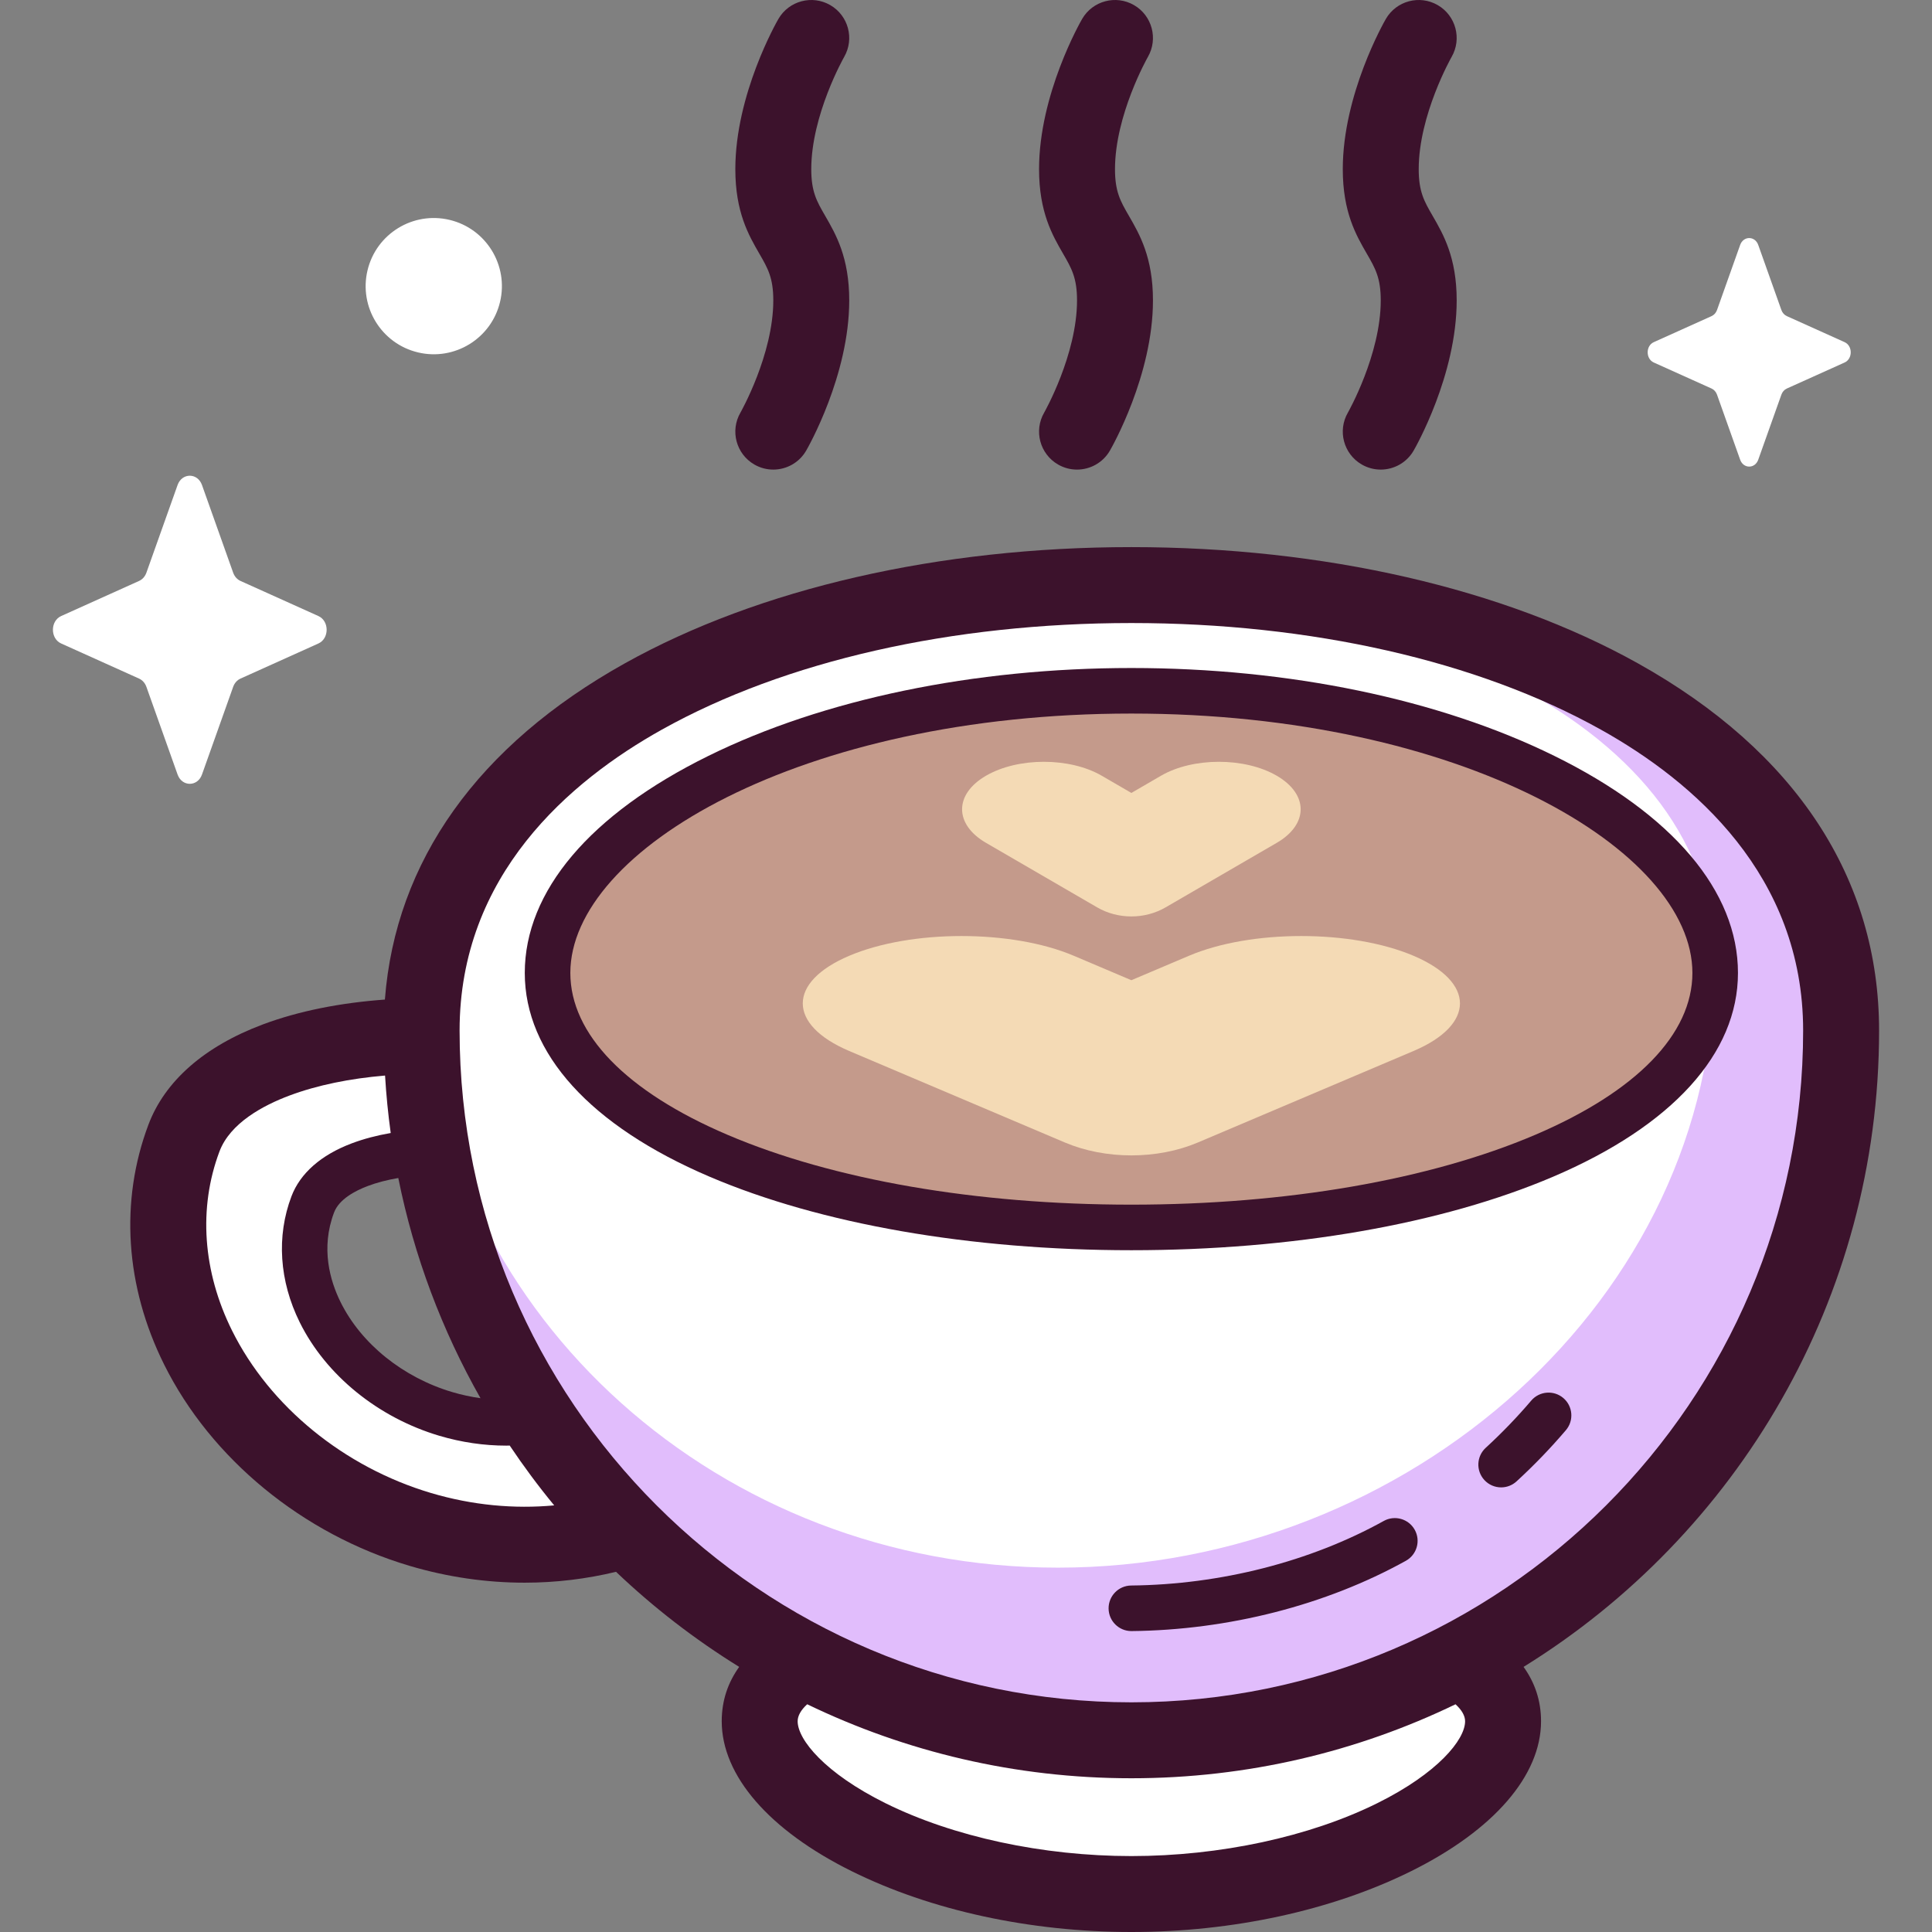 <?xml version="1.0"?>
<svg xmlns="http://www.w3.org/2000/svg" xmlns:xlink="http://www.w3.org/1999/xlink" xmlns:svgjs="http://svgjs.com/svgjs" version="1.1" width="512" height="512" x="0" y="0" viewBox="0 0 512 512" style="enable-background:new 0 0 512 512" xml:space="preserve" class=""><rect x="0" y="0" width="512" height="512" fill="#808080" stroke="none"/><g><g xmlns="http://www.w3.org/2000/svg"><g><path d="m487.914 273.108c0-157.408-376.178-157.408-376.178 0 0 .483.015.962.018 1.444-30.178.357-56.383 9.401-63.019 27.078-15.828 42.161 15.206 89.585 62.617 103.674 18.817 5.592 37.85 5.232 54.776.087 13.702 13.848 29.54 25.575 46.979 34.653-7.515 4.274-11.783 9.612-11.783 16.105 0 20.878 44.1 45.79 98.501 45.79s98.501-24.911 98.501-45.79c0-6.493-4.268-11.831-11.783-16.105 60.233-31.352 101.371-94.337 101.371-166.936zm-369.779 101.596c-26.262-7.804-43.705-33.22-35.249-55.527 3.33-8.784 16.244-13.395 31.599-13.915 4.463 25.907 14.227 49.997 28.133 71.122-7.779 1.251-16.157.794-24.483-1.68z" fill="#ffffff" data-original="#ffffff" style=""/><path d="m289.935 155.202c80.99 2.442 164.412 35.859 164.412 100.262 0 88.354-80.88 159.98-174.001 159.98-89.643 0-162.934-66.378-168.285-150.157-.21 2.564-.326 5.167-.326 7.82 0 103.879 84.21 188.089 188.089 188.089s188.089-84.21 188.089-188.089c.001-81.464-100.755-120.762-197.978-117.905z" fill="#e1bdfc" data-original="#e1bdfc" style=""/><path d="m454.541 257.837c0 39.273-69.269 67.447-154.716 67.447s-154.716-28.175-154.716-67.447c0-39.273 69.269-74.772 154.716-74.772 85.448 0 154.716 35.499 154.716 74.772z" fill="#c49a8b" data-original="#c49a8b" style=""/><path d="m374.585 253.286c-16.428-6.971-43.064-6.971-59.493 0l-15.267 6.478-15.267-6.478c-16.429-6.971-43.064-6.971-59.493 0-16.428 6.971-16.428 18.272 0 25.243l15.267 6.478 41.85 17.757c10.766 4.568 24.519 4.568 35.285 0l41.85-17.757 15.267-6.478c16.429-6.97 16.429-18.272.001-25.243z" fill="#f4dab5" data-original="#f4dab5" style=""/><path d="m338.342 205.57c-8.464-4.914-22.187-4.914-30.651 0l-7.865 4.567-7.865-4.567c-8.464-4.914-22.187-4.914-30.651 0-8.464 4.914-8.464 12.882 0 17.796l7.866 4.567 21.561 12.518c5.547 3.221 12.632 3.221 18.179 0l21.561-12.518 7.866-4.567c8.463-4.915 8.463-12.882-.001-17.796z" fill="#f4dab5" data-original="#f4dab5" style=""/><path d="m53.527 128.533 8.265 23.239c.354.995 1.054 1.783 1.938 2.182l20.647 9.302c2.917 1.314 2.917 5.962 0 7.276l-20.647 9.302c-.884.398-1.584 1.187-1.938 2.182l-8.265 23.239c-1.168 3.283-5.297 3.283-6.465 0l-8.265-23.239c-.354-.995-1.054-1.783-1.938-2.182l-20.647-9.302c-2.917-1.314-2.917-5.962 0-7.276l20.647-9.302c.884-.398 1.584-1.187 1.938-2.182l8.265-23.239c1.168-3.283 5.297-3.283 6.465 0z" fill="#ffffff" data-original="#faf1a9" style="" class=""/><ellipse cx="114.889" cy="75.816" fill="#ffffff" rx="18.047" ry="18.047" transform="matrix(.232 -.973 .973 .232 14.532 170.029)" data-original="#f6e06e" style="" class=""/><path d="m465.954 64.915 6.131 17.238c.262.738.782 1.323 1.438 1.618l15.316 6.9c2.164.975 2.164 4.422 0 5.397l-15.316 6.9c-.656.295-1.175.88-1.438 1.618l-6.131 17.238c-.866 2.435-3.929 2.435-4.795 0l-6.131-17.238c-.262-.738-.782-1.323-1.438-1.618l-15.316-6.9c-2.164-.975-2.164-4.422 0-5.397l15.316-6.9c.656-.296 1.175-.88 1.438-1.618l6.131-17.238c.866-2.435 3.929-2.435 4.795 0z" fill="#ffffff" data-original="#faf1a9" style="" class=""/></g><g fill="#3c122c"><path d="m497.976 273.107c0-40.336-22.109-73.992-63.937-97.328-35.586-19.855-83.251-30.789-134.213-30.789s-98.627 10.934-134.213 30.789c-38.956 21.734-60.798 52.422-63.615 89.118-11.724.849-22.785 3.007-32.361 6.595-15.481 5.802-25.965 15-30.32 26.601-7.602 20.251-6.122 42.802 4.169 63.499 12.435 25.01 36.734 44.955 65.001 53.356 10.22 3.037 20.506 4.479 30.56 4.479 8.29 0 16.411-1.001 24.207-2.882 9.952 9.48 20.892 17.929 32.638 25.195-2.972 4.138-4.628 8.908-4.628 14.409 0 14.402 12.554 28.886 34.443 39.738 20.957 10.39 47.28 16.112 74.119 16.112s53.163-5.722 74.12-16.112c21.889-10.852 34.443-25.336 34.443-39.738 0-5.501-1.658-10.27-4.629-14.409 56.493-34.946 94.216-97.463 94.216-168.633zm-370.64 97.428c-2.499-.35-5-.881-7.482-1.618-13.062-3.881-24.126-12.794-29.596-23.841-2.774-5.601-5.324-14.27-1.727-23.759 1.33-3.509 5.591-5.751 8.931-7.013 2.441-.922 5.173-1.618 8.091-2.12 4.178 20.806 11.627 40.441 21.783 58.351zm-13.118 25.125c-23.013-6.839-42.72-22.923-52.715-43.025-7.778-15.644-8.967-32.502-3.349-47.468 2.846-7.581 11.655-12.249 18.544-14.831 7.442-2.789 16.097-4.525 25.346-5.303.306 5.13.809 10.208 1.499 15.227-3.695.639-7.178 1.552-10.351 2.751-8.121 3.069-13.637 7.92-15.952 14.027-4.01 10.578-3.23 22.438 2.197 33.397 6.933 14.001 20.756 25.237 36.977 30.057 5.885 1.749 11.879 2.617 17.784 2.617.294 0 .587-.017.881-.022 3.672 5.483 7.604 10.776 11.79 15.854-10.573.98-21.655-.015-32.651-3.281zm274.047 60.49c0 4.902-7.278 13.787-23.258 21.709-17.969 8.909-41.727 14.019-65.182 14.019s-47.212-5.11-65.181-14.019c-15.98-7.923-23.258-16.807-23.258-21.709 0-1.426.833-2.953 2.527-4.503 26.003 12.563 55.15 19.611 85.912 19.611 30.759 0 59.902-7.045 85.903-19.606 1.691 1.547 2.537 3.073 2.537 4.498zm-88.44-5.015c-98.165 0-178.028-79.863-178.028-178.028 0-41.194 29.158-66.109 53.618-79.756 32.64-18.21 76.822-28.239 124.41-28.239 47.587 0 91.769 10.029 124.409 28.239 24.461 13.647 53.618 38.562 53.618 79.756.001 98.165-79.862 178.028-178.027 178.028z" fill="#3c122c" data-original="#3c122c" style="" class=""/><path d="m299.824 432.252c-3.305 0-6.001-2.662-6.035-5.974-.034-3.334 2.64-6.064 5.974-6.099 23.72-.245 47.497-6.322 66.952-17.112 2.915-1.617 6.59-.565 8.207 2.351s.565 6.59-2.351 8.207c-21.179 11.747-46.992 18.362-72.683 18.627-.022 0-.043 0-.064 0z" fill="#3c122c" data-original="#3c122c" style="" class=""/><path d="m397.815 394.171c-1.633 0-3.261-.659-4.452-1.958-2.253-2.458-2.086-6.276.371-8.53 4.255-3.899 8.311-8.107 12.056-12.505 2.162-2.537 5.972-2.843 8.51-.683 2.538 2.161 2.844 5.971.683 8.51-4.066 4.776-8.47 9.344-13.09 13.579-1.159 1.062-2.62 1.587-4.078 1.587z" fill="#3c122c" data-original="#3c122c" style="" class=""/><path d="m299.825 331.321c-42.65 0-82.344-6.919-111.771-19.481-31.586-13.484-48.982-32.663-48.982-54.003 0-21.642 17.29-42.073 48.686-57.529 30.492-15.012 70.292-23.279 112.067-23.279s81.575 8.268 112.067 23.279c31.395 15.456 48.686 35.887 48.686 57.529 0 21.34-17.396 40.518-48.982 54.003-29.427 12.562-69.121 19.481-111.771 19.481zm0-142.22c-87.619 0-148.679 36.225-148.679 68.735 0 16.198 14.791 31.433 41.649 42.898 27.962 11.937 65.972 18.512 107.03 18.512s79.068-6.574 107.031-18.512c26.857-11.466 41.649-26.701 41.649-42.898 0-32.51-61.061-68.735-148.68-68.735z" fill="#3c122c" data-original="#3c122c" style="" class=""/><path d="m204.923 124.447c-1.71.001-3.443-.436-5.03-1.354-4.81-2.783-6.452-8.938-3.669-13.747.077-.135 8.708-15.36 8.708-29.737 0-5.993-1.463-8.521-3.678-12.349-2.844-4.915-6.384-11.032-6.384-22.427 0-19.858 10.948-39.005 11.414-39.81 2.783-4.81 8.939-6.451 13.748-3.669 4.804 2.78 6.448 8.925 3.678 13.733-.146.255-8.717 15.423-8.717 29.747 0 5.993 1.463 8.521 3.678 12.349 2.844 4.915 6.384 11.032 6.384 22.427 0 19.86-10.948 39.009-11.414 39.815-1.865 3.221-5.244 5.022-8.718 5.022z" fill="#3c122c" data-original="#3c122c" style="" class=""/><path d="m365.904 124.447c-1.71.001-3.443-.436-5.03-1.354-4.81-2.783-6.452-8.938-3.669-13.747.077-.135 8.708-15.36 8.708-29.737 0-5.993-1.463-8.521-3.678-12.349-2.844-4.915-6.384-11.032-6.384-22.427 0-19.858 10.949-39.005 11.414-39.81 2.783-4.81 8.938-6.451 13.748-3.669 4.804 2.78 6.448 8.925 3.678 13.733-.146.255-8.717 15.423-8.717 29.747 0 5.993 1.463 8.521 3.678 12.349 2.844 4.915 6.384 11.032 6.384 22.427 0 19.86-10.948 39.009-11.414 39.815-1.865 3.221-5.244 5.022-8.718 5.022z" fill="#3c122c" data-original="#3c122c" style="" class=""/><path d="m285.414 124.447c-1.71.001-3.443-.436-5.03-1.354-4.81-2.783-6.452-8.938-3.669-13.747.077-.135 8.708-15.36 8.708-29.737 0-5.993-1.463-8.521-3.678-12.349-2.844-4.915-6.384-11.032-6.384-22.427 0-19.858 10.949-39.005 11.414-39.81 2.784-4.81 8.939-6.451 13.748-3.669 4.804 2.78 6.448 8.925 3.678 13.733-.146.255-8.717 15.423-8.717 29.747 0 5.993 1.463 8.521 3.678 12.349 2.844 4.915 6.384 11.032 6.384 22.427 0 19.86-10.948 39.009-11.414 39.815-1.866 3.221-5.245 5.022-8.718 5.022z" fill="#3c122c" data-original="#3c122c" style="" class=""/></g></g></g></svg>
